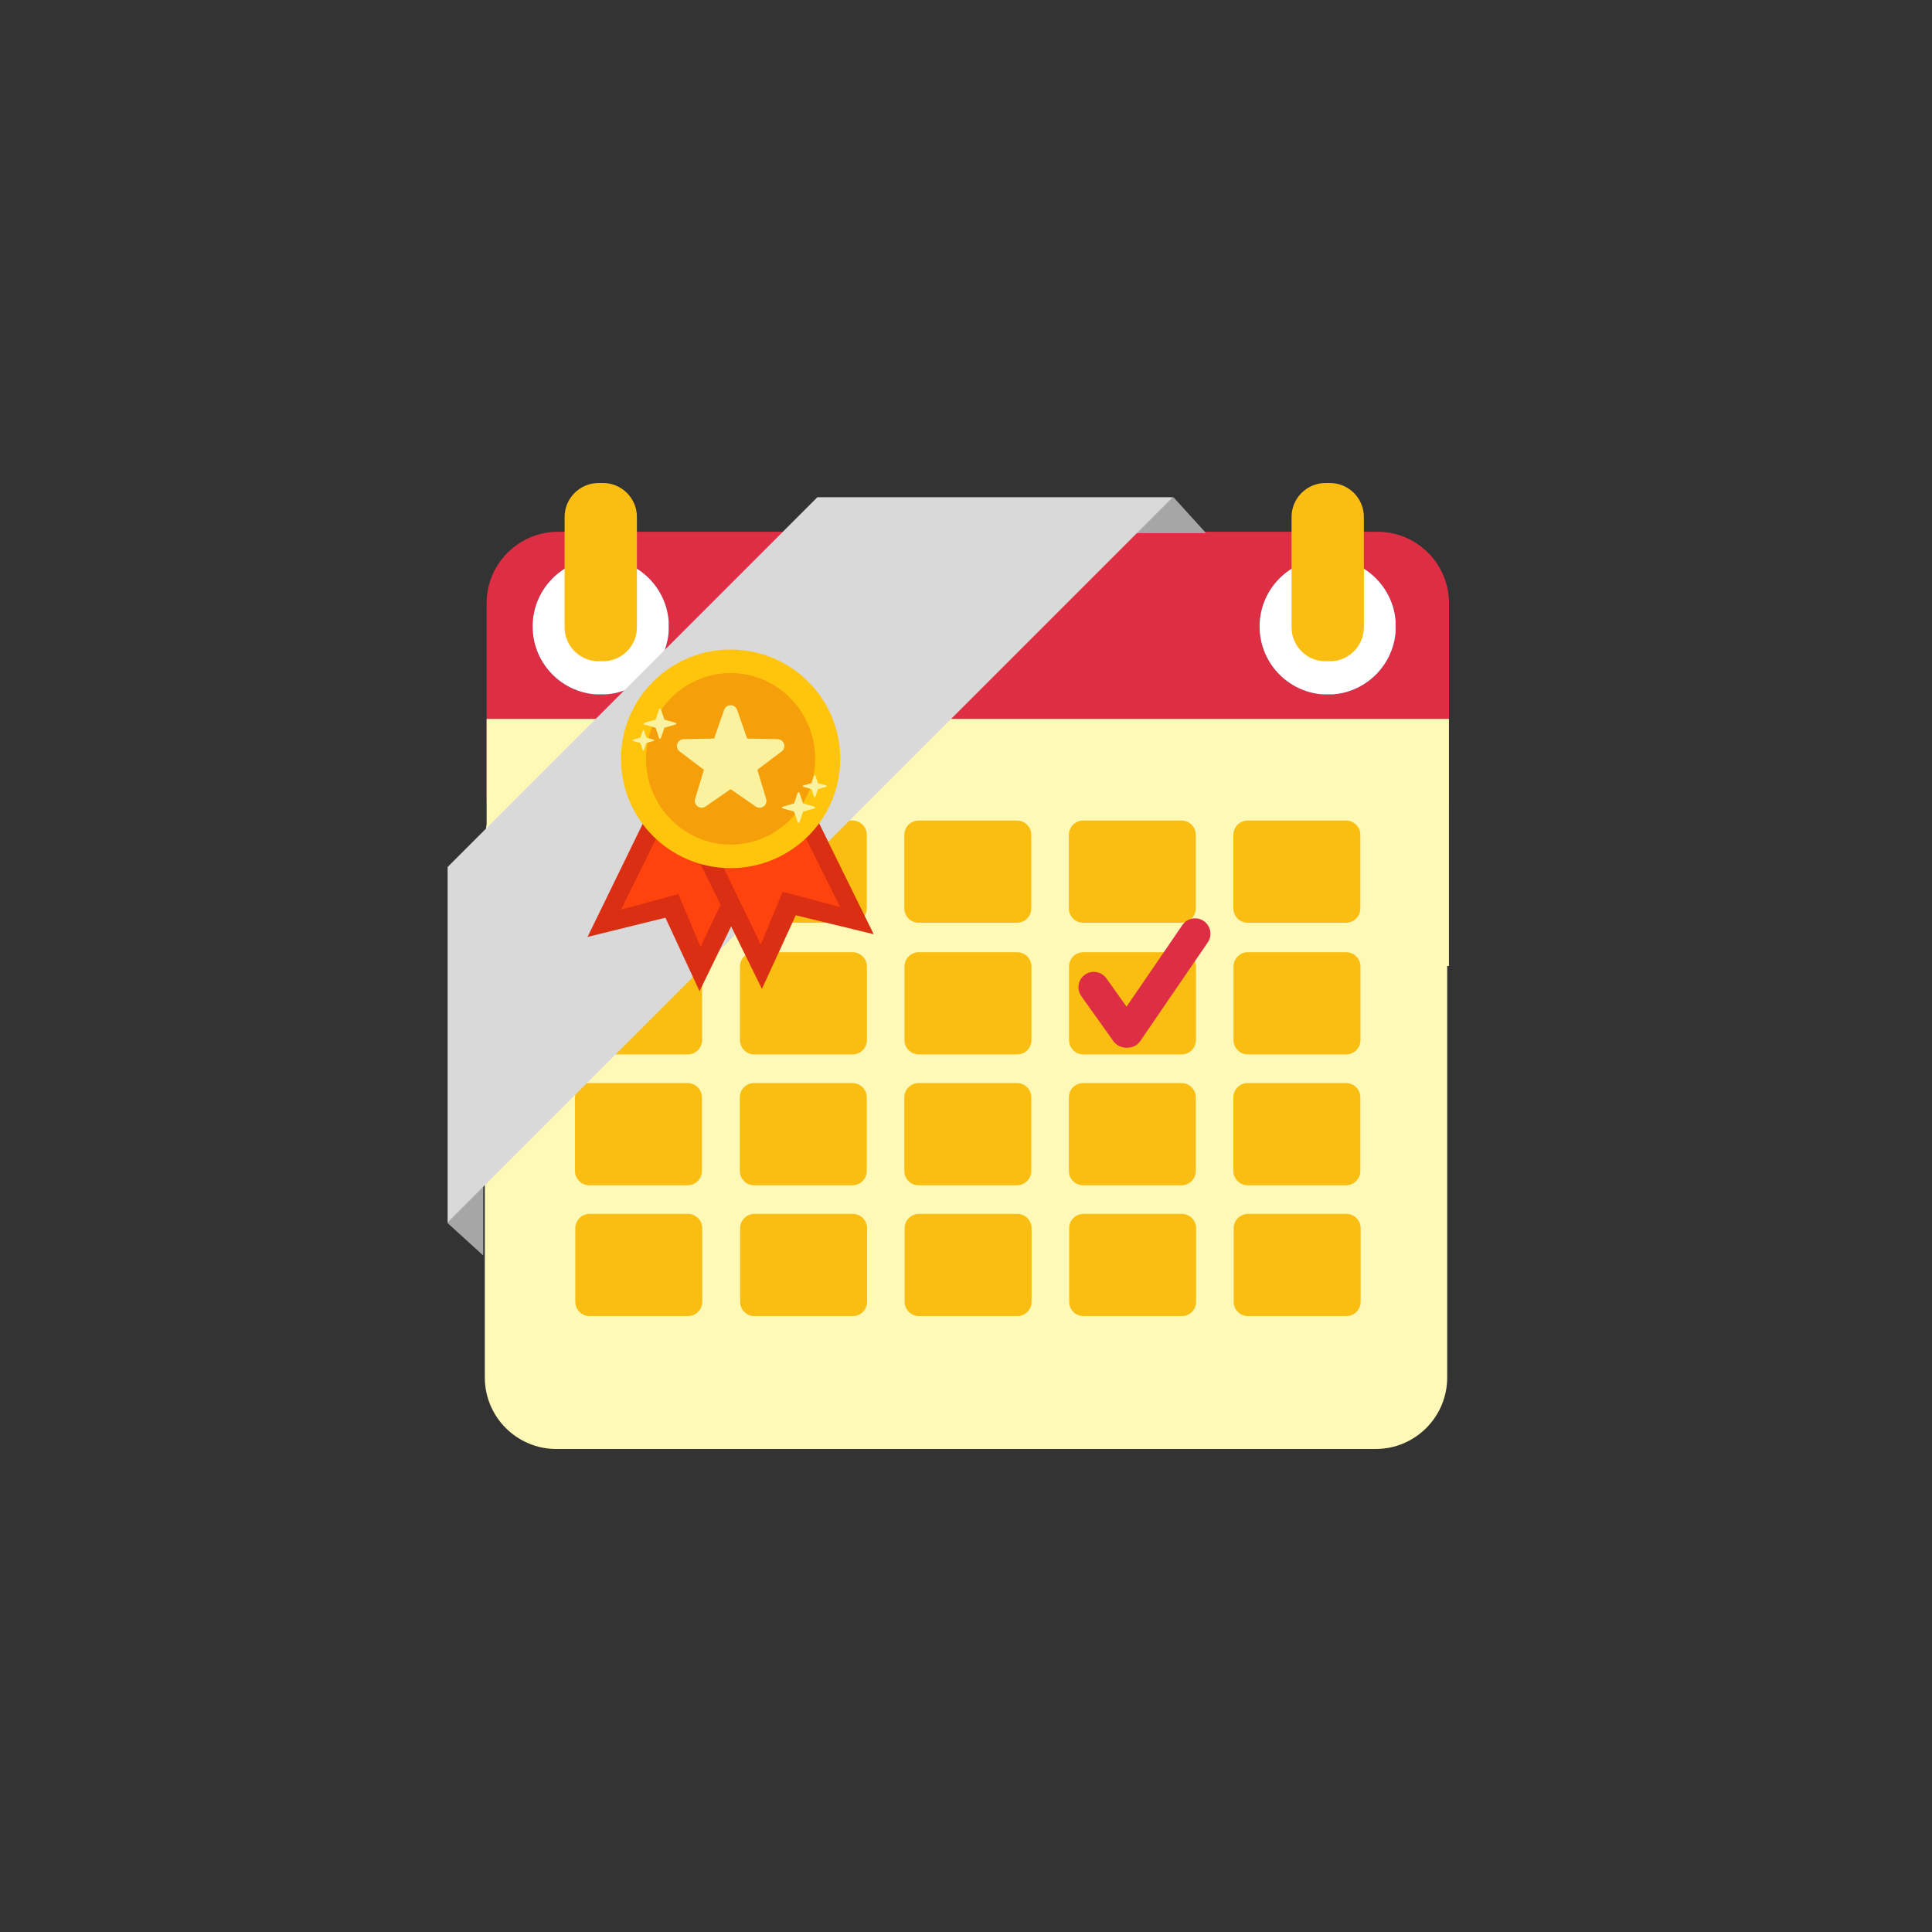 <svg xmlns="http://www.w3.org/2000/svg" xmlns:xlink="http://www.w3.org/1999/xlink" width="1080" zoomAndPan="magnify" viewBox="0 0 810 810" height="1080" preserveAspectRatio="xMidYMid meet" version="1.0"><rect x="0" y="0" width="810" height="810" fill="#333333" stroke="none"/><defs><clipPath id="f7407e883b"><path d="M 203.258 322.699 L 607 322.699 L 607 607.5 L 203.258 607.5 Z M 203.258 322.699 " clip-rule="nonzero"/></clipPath><clipPath id="ab1f0a6a61"><path d="M 233.258 322.699 L 576.742 322.699 C 593.309 322.699 606.742 336.129 606.742 352.699 L 606.742 577.5 C 606.742 594.07 593.309 607.5 576.742 607.5 L 233.258 607.5 C 216.691 607.5 203.258 594.07 203.258 577.5 L 203.258 352.699 C 203.258 336.129 216.691 322.699 233.258 322.699 Z M 233.258 322.699 " clip-rule="nonzero"/></clipPath><clipPath id="732c6ec826"><path d="M 204.02 222.938 L 607.699 222.938 L 607.699 364.117 L 204.02 364.117 Z M 204.02 222.938 " clip-rule="nonzero"/></clipPath><clipPath id="691001c6f1"><path d="M 234.02 222.938 L 577.5 222.938 C 594.07 222.938 607.5 236.367 607.5 252.938 L 607.5 334.117 C 607.5 350.684 594.07 364.117 577.5 364.117 L 234.02 364.117 C 217.449 364.117 204.02 350.684 204.02 334.117 L 204.02 252.938 C 204.02 236.367 217.449 222.938 234.02 222.938 Z M 234.02 222.938 " clip-rule="nonzero"/></clipPath><clipPath id="859adfca93"><path d="M 204.02 301.402 L 607.5 301.402 L 607.5 405 L 204.02 405 Z M 204.02 301.402 " clip-rule="nonzero"/></clipPath><clipPath id="6797e2a779"><path d="M 223.328 234.105 L 280.422 234.105 L 280.422 291.199 L 223.328 291.199 Z M 223.328 234.105 " clip-rule="nonzero"/></clipPath><clipPath id="ea7e127aa0"><path d="M 251.875 234.105 C 236.109 234.105 223.328 246.887 223.328 262.652 C 223.328 278.418 236.109 291.199 251.875 291.199 C 267.641 291.199 280.422 278.418 280.422 262.652 C 280.422 246.887 267.641 234.105 251.875 234.105 Z M 251.875 234.105 " clip-rule="nonzero"/></clipPath><clipPath id="633663b297"><path d="M 223.328 234.105 L 280.328 234.105 L 280.328 291.105 L 223.328 291.105 Z M 223.328 234.105 " clip-rule="nonzero"/></clipPath><clipPath id="46fa49ab52"><path d="M 251.875 234.105 C 236.109 234.105 223.328 246.887 223.328 262.652 C 223.328 278.418 236.109 291.199 251.875 291.199 C 267.641 291.199 280.422 278.418 280.422 262.652 C 280.422 246.887 267.641 234.105 251.875 234.105 Z M 251.875 234.105 " clip-rule="nonzero"/></clipPath><clipPath id="a1e3722286"><path d="M 528.105 234.105 L 585.199 234.105 L 585.199 291.199 L 528.105 291.199 Z M 528.105 234.105 " clip-rule="nonzero"/></clipPath><clipPath id="925bb4f92e"><path d="M 556.652 234.105 C 540.887 234.105 528.105 246.887 528.105 262.652 C 528.105 278.418 540.887 291.199 556.652 291.199 C 572.422 291.199 585.199 278.418 585.199 262.652 C 585.199 246.887 572.422 234.105 556.652 234.105 Z M 556.652 234.105 " clip-rule="nonzero"/></clipPath><clipPath id="4bd13829c5"><path d="M 528.105 234.105 L 585.105 234.105 L 585.105 291.105 L 528.105 291.105 Z M 528.105 234.105 " clip-rule="nonzero"/></clipPath><clipPath id="fef72076ac"><path d="M 556.652 234.105 C 540.887 234.105 528.105 246.887 528.105 262.652 C 528.105 278.418 540.887 291.199 556.652 291.199 C 572.422 291.199 585.199 278.418 585.199 262.652 C 585.199 246.887 572.422 234.105 556.652 234.105 Z M 556.652 234.105 " clip-rule="nonzero"/></clipPath><clipPath id="6f463d9d7f"><path d="M 241.062 344.012 L 294.297 344.012 L 294.297 386.863 L 241.062 386.863 Z M 241.062 344.012 " clip-rule="nonzero"/></clipPath><clipPath id="3444ffc0e5"><path d="M 247.062 344.012 L 288.289 344.012 C 289.883 344.012 291.406 344.645 292.531 345.77 C 293.656 346.895 294.289 348.418 294.289 350.012 L 294.289 380.863 C 294.289 382.457 293.656 383.984 292.531 385.109 C 291.406 386.234 289.883 386.863 288.289 386.863 L 247.062 386.863 C 245.473 386.863 243.945 386.234 242.82 385.109 C 241.695 383.984 241.062 382.457 241.062 380.863 L 241.062 350.012 C 241.062 348.418 241.695 346.895 242.82 345.77 C 243.945 344.645 245.473 344.012 247.062 344.012 Z M 247.062 344.012 " clip-rule="nonzero"/></clipPath><clipPath id="899eb298c9"><path d="M 310.168 344.012 L 363.402 344.012 L 363.402 386.863 L 310.168 386.863 Z M 310.168 344.012 " clip-rule="nonzero"/></clipPath><clipPath id="92113e1522"><path d="M 316.168 344.012 L 357.395 344.012 C 358.988 344.012 360.512 344.645 361.637 345.77 C 362.762 346.895 363.395 348.418 363.395 350.012 L 363.395 380.863 C 363.395 382.457 362.762 383.984 361.637 385.109 C 360.512 386.234 358.988 386.863 357.395 386.863 L 316.168 386.863 C 314.578 386.863 313.051 386.234 311.926 385.109 C 310.801 383.984 310.168 382.457 310.168 380.863 L 310.168 350.012 C 310.168 348.418 310.801 346.895 311.926 345.77 C 313.051 344.645 314.578 344.012 316.168 344.012 Z M 316.168 344.012 " clip-rule="nonzero"/></clipPath><clipPath id="8005e2370d"><path d="M 379.145 344.012 L 432.379 344.012 L 432.379 386.863 L 379.145 386.863 Z M 379.145 344.012 " clip-rule="nonzero"/></clipPath><clipPath id="7ec6c13e32"><path d="M 385.145 344.012 L 426.371 344.012 C 427.965 344.012 429.492 344.645 430.617 345.77 C 431.742 346.895 432.371 348.418 432.371 350.012 L 432.371 380.863 C 432.371 382.457 431.742 383.984 430.617 385.109 C 429.492 386.234 427.965 386.863 426.371 386.863 L 385.145 386.863 C 383.555 386.863 382.027 386.234 380.902 385.109 C 379.777 383.984 379.145 382.457 379.145 380.863 L 379.145 350.012 C 379.145 348.418 379.777 346.895 380.902 345.77 C 382.027 344.645 383.555 344.012 385.145 344.012 Z M 385.145 344.012 " clip-rule="nonzero"/></clipPath><clipPath id="986bfe4d03"><path d="M 448.121 344.012 L 501.355 344.012 L 501.355 386.863 L 448.121 386.863 Z M 448.121 344.012 " clip-rule="nonzero"/></clipPath><clipPath id="a11561c8c5"><path d="M 454.121 344.012 L 495.352 344.012 C 496.941 344.012 498.469 344.645 499.594 345.77 C 500.719 346.895 501.352 348.418 501.352 350.012 L 501.352 380.863 C 501.352 382.457 500.719 383.984 499.594 385.109 C 498.469 386.234 496.941 386.863 495.352 386.863 L 454.121 386.863 C 452.531 386.863 451.004 386.234 449.879 385.109 C 448.754 383.984 448.121 382.457 448.121 380.863 L 448.121 350.012 C 448.121 348.418 448.754 346.895 449.879 345.77 C 451.004 344.645 452.531 344.012 454.121 344.012 Z M 454.121 344.012 " clip-rule="nonzero"/></clipPath><clipPath id="f9aa02c614"><path d="M 517.102 344.012 L 570.332 344.012 L 570.332 386.863 L 517.102 386.863 Z M 517.102 344.012 " clip-rule="nonzero"/></clipPath><clipPath id="c3c2f8fcb3"><path d="M 523.102 344.012 L 564.328 344.012 C 565.918 344.012 567.445 344.645 568.57 345.77 C 569.695 346.895 570.328 348.418 570.328 350.012 L 570.328 380.863 C 570.328 382.457 569.695 383.984 568.57 385.109 C 567.445 386.234 565.918 386.863 564.328 386.863 L 523.102 386.863 C 521.508 386.863 519.984 386.234 518.859 385.109 C 517.734 383.984 517.102 382.457 517.102 380.863 L 517.102 350.012 C 517.102 348.418 517.734 346.895 518.859 345.77 C 519.984 344.645 521.508 344.012 523.102 344.012 Z M 523.102 344.012 " clip-rule="nonzero"/></clipPath><clipPath id="1990dbd464"><path d="M 241.125 399.223 L 294.359 399.223 L 294.359 442.074 L 241.125 442.074 Z M 241.125 399.223 " clip-rule="nonzero"/></clipPath><clipPath id="bb769fca22"><path d="M 247.125 399.223 L 288.355 399.223 C 289.945 399.223 291.473 399.852 292.598 400.977 C 293.723 402.102 294.355 403.629 294.355 405.223 L 294.355 436.074 C 294.355 437.668 293.723 439.191 292.598 440.316 C 291.473 441.441 289.945 442.074 288.355 442.074 L 247.125 442.074 C 245.535 442.074 244.008 441.441 242.883 440.316 C 241.758 439.191 241.125 437.668 241.125 436.074 L 241.125 405.223 C 241.125 403.629 241.758 402.102 242.883 400.977 C 244.008 399.852 245.535 399.223 247.125 399.223 Z M 247.125 399.223 " clip-rule="nonzero"/></clipPath><clipPath id="f67b13af64"><path d="M 310.234 399.223 L 363.465 399.223 L 363.465 442.074 L 310.234 442.074 Z M 310.234 399.223 " clip-rule="nonzero"/></clipPath><clipPath id="826a6d4f5c"><path d="M 316.234 399.223 L 357.461 399.223 C 359.051 399.223 360.578 399.852 361.703 400.977 C 362.828 402.102 363.461 403.629 363.461 405.223 L 363.461 436.074 C 363.461 437.668 362.828 439.191 361.703 440.316 C 360.578 441.441 359.051 442.074 357.461 442.074 L 316.234 442.074 C 314.641 442.074 313.113 441.441 311.988 440.316 C 310.863 439.191 310.234 437.668 310.234 436.074 L 310.234 405.223 C 310.234 403.629 310.863 402.102 311.988 400.977 C 313.113 399.852 314.641 399.223 316.234 399.223 Z M 316.234 399.223 " clip-rule="nonzero"/></clipPath><clipPath id="b10bd22ab0"><path d="M 379.211 399.223 L 432.441 399.223 L 432.441 442.074 L 379.211 442.074 Z M 379.211 399.223 " clip-rule="nonzero"/></clipPath><clipPath id="fa32d13fbc"><path d="M 385.211 399.223 L 426.438 399.223 C 428.027 399.223 429.555 399.852 430.68 400.977 C 431.805 402.102 432.438 403.629 432.438 405.223 L 432.438 436.074 C 432.438 437.668 431.805 439.191 430.68 440.316 C 429.555 441.441 428.027 442.074 426.438 442.074 L 385.211 442.074 C 383.617 442.074 382.094 441.441 380.969 440.316 C 379.844 439.191 379.211 437.668 379.211 436.074 L 379.211 405.223 C 379.211 403.629 379.844 402.102 380.969 400.977 C 382.094 399.852 383.617 399.223 385.211 399.223 Z M 385.211 399.223 " clip-rule="nonzero"/></clipPath><clipPath id="59b89c4628"><path d="M 448.188 399.223 L 501.418 399.223 L 501.418 442.074 L 448.188 442.074 Z M 448.188 399.223 " clip-rule="nonzero"/></clipPath><clipPath id="0d2eb65375"><path d="M 454.188 399.223 L 495.414 399.223 C 497.004 399.223 498.531 399.852 499.656 400.977 C 500.781 402.102 501.414 403.629 501.414 405.223 L 501.414 436.074 C 501.414 437.668 500.781 439.191 499.656 440.316 C 498.531 441.441 497.004 442.074 495.414 442.074 L 454.188 442.074 C 452.598 442.074 451.07 441.441 449.945 440.316 C 448.82 439.191 448.188 437.668 448.188 436.074 L 448.188 405.223 C 448.188 403.629 448.82 402.102 449.945 400.977 C 451.07 399.852 452.598 399.223 454.188 399.223 Z M 454.188 399.223 " clip-rule="nonzero"/></clipPath><clipPath id="a7342cc2bf"><path d="M 517.164 399.223 L 570.398 399.223 L 570.398 442.074 L 517.164 442.074 Z M 517.164 399.223 " clip-rule="nonzero"/></clipPath><clipPath id="28be416a99"><path d="M 523.164 399.223 L 564.391 399.223 C 565.984 399.223 567.508 399.852 568.633 400.977 C 569.758 402.102 570.391 403.629 570.391 405.223 L 570.391 436.074 C 570.391 437.668 569.758 439.191 568.633 440.316 C 567.508 441.441 565.984 442.074 564.391 442.074 L 523.164 442.074 C 521.574 442.074 520.047 441.441 518.922 440.316 C 517.797 439.191 517.164 437.668 517.164 436.074 L 517.164 405.223 C 517.164 403.629 517.797 402.102 518.922 400.977 C 520.047 399.852 521.574 399.223 523.164 399.223 Z M 523.164 399.223 " clip-rule="nonzero"/></clipPath><clipPath id="402ecb5cb9"><path d="M 241.062 454.074 L 294.297 454.074 L 294.297 496.93 L 241.062 496.93 Z M 241.062 454.074 " clip-rule="nonzero"/></clipPath><clipPath id="33959fff86"><path d="M 247.062 454.074 L 288.289 454.074 C 289.883 454.074 291.406 454.707 292.531 455.832 C 293.656 456.957 294.289 458.484 294.289 460.074 L 294.289 490.93 C 294.289 492.52 293.656 494.047 292.531 495.172 C 291.406 496.297 289.883 496.93 288.289 496.93 L 247.062 496.93 C 245.473 496.93 243.945 496.297 242.82 495.172 C 241.695 494.047 241.062 492.52 241.062 490.93 L 241.062 460.074 C 241.062 458.484 241.695 456.957 242.82 455.832 C 243.945 454.707 245.473 454.074 247.062 454.074 Z M 247.062 454.074 " clip-rule="nonzero"/></clipPath><clipPath id="5b6fa71bb5"><path d="M 310.168 454.074 L 363.402 454.074 L 363.402 496.93 L 310.168 496.93 Z M 310.168 454.074 " clip-rule="nonzero"/></clipPath><clipPath id="5d032a1b3e"><path d="M 316.168 454.074 L 357.395 454.074 C 358.988 454.074 360.512 454.707 361.637 455.832 C 362.762 456.957 363.395 458.484 363.395 460.074 L 363.395 490.93 C 363.395 492.52 362.762 494.047 361.637 495.172 C 360.512 496.297 358.988 496.93 357.395 496.93 L 316.168 496.93 C 314.578 496.93 313.051 496.297 311.926 495.172 C 310.801 494.047 310.168 492.52 310.168 490.93 L 310.168 460.074 C 310.168 458.484 310.801 456.957 311.926 455.832 C 313.051 454.707 314.578 454.074 316.168 454.074 Z M 316.168 454.074 " clip-rule="nonzero"/></clipPath><clipPath id="35121655a9"><path d="M 379.145 454.074 L 432.379 454.074 L 432.379 496.93 L 379.145 496.93 Z M 379.145 454.074 " clip-rule="nonzero"/></clipPath><clipPath id="4c5d537829"><path d="M 385.145 454.074 L 426.371 454.074 C 427.965 454.074 429.492 454.707 430.617 455.832 C 431.742 456.957 432.371 458.484 432.371 460.074 L 432.371 490.93 C 432.371 492.52 431.742 494.047 430.617 495.172 C 429.492 496.297 427.965 496.93 426.371 496.93 L 385.145 496.93 C 383.555 496.93 382.027 496.297 380.902 495.172 C 379.777 494.047 379.145 492.52 379.145 490.93 L 379.145 460.074 C 379.145 458.484 379.777 456.957 380.902 455.832 C 382.027 454.707 383.555 454.074 385.145 454.074 Z M 385.145 454.074 " clip-rule="nonzero"/></clipPath><clipPath id="68ad6b10bb"><path d="M 448.121 454.074 L 501.355 454.074 L 501.355 496.93 L 448.121 496.93 Z M 448.121 454.074 " clip-rule="nonzero"/></clipPath><clipPath id="56dfa561ec"><path d="M 454.121 454.074 L 495.352 454.074 C 496.941 454.074 498.469 454.707 499.594 455.832 C 500.719 456.957 501.352 458.484 501.352 460.074 L 501.352 490.93 C 501.352 492.52 500.719 494.047 499.594 495.172 C 498.469 496.297 496.941 496.93 495.352 496.93 L 454.121 496.93 C 452.531 496.93 451.004 496.297 449.879 495.172 C 448.754 494.047 448.121 492.52 448.121 490.93 L 448.121 460.074 C 448.121 458.484 448.754 456.957 449.879 455.832 C 451.004 454.707 452.531 454.074 454.121 454.074 Z M 454.121 454.074 " clip-rule="nonzero"/></clipPath><clipPath id="af2e8e3730"><path d="M 517.102 454.074 L 570.332 454.074 L 570.332 496.93 L 517.102 496.93 Z M 517.102 454.074 " clip-rule="nonzero"/></clipPath><clipPath id="ddb4a8fd17"><path d="M 523.102 454.074 L 564.328 454.074 C 565.918 454.074 567.445 454.707 568.57 455.832 C 569.695 456.957 570.328 458.484 570.328 460.074 L 570.328 490.93 C 570.328 492.52 569.695 494.047 568.57 495.172 C 567.445 496.297 565.918 496.93 564.328 496.93 L 523.102 496.93 C 521.508 496.93 519.984 496.297 518.859 495.172 C 517.734 494.047 517.102 492.52 517.102 490.93 L 517.102 460.074 C 517.102 458.484 517.734 456.957 518.859 455.832 C 519.984 454.707 521.508 454.074 523.102 454.074 Z M 523.102 454.074 " clip-rule="nonzero"/></clipPath><clipPath id="2f826a046c"><path d="M 241.191 508.93 L 294.422 508.93 L 294.422 551.781 L 241.191 551.781 Z M 241.191 508.93 " clip-rule="nonzero"/></clipPath><clipPath id="b0704b5098"><path d="M 247.191 508.93 L 288.418 508.93 C 290.008 508.93 291.535 509.562 292.66 510.688 C 293.785 511.812 294.418 513.336 294.418 514.93 L 294.418 545.781 C 294.418 547.375 293.785 548.898 292.66 550.023 C 291.535 551.152 290.008 551.781 288.418 551.781 L 247.191 551.781 C 245.602 551.781 244.074 551.152 242.949 550.023 C 241.824 548.898 241.191 547.375 241.191 545.781 L 241.191 514.93 C 241.191 513.336 241.824 511.812 242.949 510.688 C 244.074 509.562 245.602 508.93 247.191 508.93 Z M 247.191 508.93 " clip-rule="nonzero"/></clipPath><clipPath id="0e688b2277"><path d="M 310.297 508.93 L 363.531 508.93 L 363.531 551.781 L 310.297 551.781 Z M 310.297 508.93 " clip-rule="nonzero"/></clipPath><clipPath id="ac096f7494"><path d="M 316.297 508.93 L 357.523 508.93 C 359.117 508.93 360.641 509.562 361.766 510.688 C 362.891 511.812 363.523 513.336 363.523 514.93 L 363.523 545.781 C 363.523 547.375 362.891 548.898 361.766 550.023 C 360.641 551.152 359.117 551.781 357.523 551.781 L 316.297 551.781 C 314.707 551.781 313.18 551.152 312.055 550.023 C 310.93 548.898 310.297 547.375 310.297 545.781 L 310.297 514.93 C 310.297 513.336 310.93 511.812 312.055 510.688 C 313.18 509.562 314.707 508.93 316.297 508.93 Z M 316.297 508.93 " clip-rule="nonzero"/></clipPath><clipPath id="184b40a5d9"><path d="M 379.273 508.93 L 432.508 508.93 L 432.508 551.781 L 379.273 551.781 Z M 379.273 508.93 " clip-rule="nonzero"/></clipPath><clipPath id="1700fa3abc"><path d="M 385.273 508.93 L 426.5 508.93 C 428.094 508.93 429.617 509.562 430.742 510.688 C 431.871 511.812 432.5 513.336 432.5 514.93 L 432.5 545.781 C 432.5 547.375 431.871 548.898 430.742 550.023 C 429.617 551.152 428.094 551.781 426.5 551.781 L 385.273 551.781 C 383.684 551.781 382.156 551.152 381.031 550.023 C 379.906 548.898 379.273 547.375 379.273 545.781 L 379.273 514.93 C 379.273 513.336 379.906 511.812 381.031 510.688 C 382.156 509.562 383.684 508.93 385.273 508.93 Z M 385.273 508.93 " clip-rule="nonzero"/></clipPath><clipPath id="8d9f2a48ee"><path d="M 448.25 508.93 L 501.484 508.93 L 501.484 551.781 L 448.25 551.781 Z M 448.25 508.93 " clip-rule="nonzero"/></clipPath><clipPath id="3cf0d11bd7"><path d="M 454.25 508.93 L 495.48 508.93 C 497.07 508.93 498.598 509.562 499.723 510.688 C 500.848 511.812 501.48 513.336 501.48 514.93 L 501.48 545.781 C 501.48 547.375 500.848 548.898 499.723 550.023 C 498.598 551.152 497.07 551.781 495.48 551.781 L 454.25 551.781 C 452.66 551.781 451.133 551.152 450.008 550.023 C 448.883 548.898 448.25 547.375 448.25 545.781 L 448.25 514.93 C 448.25 513.336 448.883 511.812 450.008 510.688 C 451.133 509.562 452.66 508.93 454.25 508.93 Z M 454.25 508.93 " clip-rule="nonzero"/></clipPath><clipPath id="58b5dbfd54"><path d="M 517.23 508.93 L 570.461 508.93 L 570.461 551.781 L 517.23 551.781 Z M 517.23 508.93 " clip-rule="nonzero"/></clipPath><clipPath id="4817954e0b"><path d="M 523.23 508.93 L 564.457 508.93 C 566.047 508.93 567.574 509.562 568.699 510.688 C 569.824 511.812 570.457 513.336 570.457 514.93 L 570.457 545.781 C 570.457 547.375 569.824 548.898 568.699 550.023 C 567.574 551.152 566.047 551.781 564.457 551.781 L 523.23 551.781 C 521.637 551.781 520.113 551.152 518.984 550.023 C 517.859 548.898 517.23 547.375 517.23 545.781 L 517.23 514.93 C 517.23 513.336 517.859 511.812 518.984 510.688 C 520.113 509.562 521.637 508.93 523.23 508.93 Z M 523.23 508.93 " clip-rule="nonzero"/></clipPath><clipPath id="8670c95191"><path d="M 541.496 202.5 L 571.812 202.5 L 571.812 277.34 L 541.496 277.34 Z M 541.496 202.5 " clip-rule="nonzero"/></clipPath><clipPath id="4c598ae5b6"><path d="M 555.746 202.5 L 557.562 202.5 C 565.434 202.5 571.812 208.879 571.812 216.75 L 571.812 262.988 C 571.812 270.859 565.434 277.238 557.562 277.238 L 555.746 277.238 C 547.875 277.238 541.496 270.859 541.496 262.988 L 541.496 216.75 C 541.496 208.879 547.875 202.5 555.746 202.5 Z M 555.746 202.5 " clip-rule="nonzero"/></clipPath><clipPath id="4406c1d2b6"><path d="M 236.715 202.5 L 267.031 202.5 L 267.031 277.34 L 236.715 277.34 Z M 236.715 202.5 " clip-rule="nonzero"/></clipPath><clipPath id="64f927d42a"><path d="M 250.965 202.5 L 252.781 202.5 C 260.652 202.5 267.031 208.879 267.031 216.75 L 267.031 262.988 C 267.031 270.859 260.652 277.238 252.781 277.238 L 250.965 277.238 C 243.098 277.238 236.715 270.859 236.715 262.988 L 236.715 216.75 C 236.715 208.879 243.098 202.5 250.965 202.5 Z M 250.965 202.5 " clip-rule="nonzero"/></clipPath><clipPath id="9feb71767c"><path d="M 466 385 L 508 385 L 508 440 L 466 440 Z M 466 385 " clip-rule="nonzero"/></clipPath><clipPath id="70b582e039"><path d="M 499.359 382.504 L 510.004 389.781 L 474.43 441.785 L 463.789 434.508 Z M 499.359 382.504 " clip-rule="nonzero"/></clipPath><clipPath id="e1f24715ef"><path d="M 504.684 386.141 C 506.094 387.105 507.062 388.594 507.379 390.273 C 507.695 391.953 507.328 393.691 506.363 395.102 L 478.094 436.434 C 477.129 437.844 475.641 438.812 473.961 439.129 C 472.281 439.445 470.543 439.078 469.133 438.113 C 467.723 437.148 466.75 435.66 466.438 433.98 C 466.121 432.301 466.484 430.562 467.453 429.152 L 495.723 387.824 C 496.688 386.41 498.172 385.441 499.852 385.125 C 501.535 384.812 503.27 385.176 504.684 386.141 Z M 504.684 386.141 " clip-rule="nonzero"/></clipPath><clipPath id="3a04b23a20"><path d="M 452 407 L 479 407 L 479 440 L 452 440 Z M 452 407 " clip-rule="nonzero"/></clipPath><clipPath id="33bfd7c34e"><path d="M 449.602 412.395 L 460.105 404.91 L 481.031 434.281 L 470.527 441.762 Z M 449.602 412.395 " clip-rule="nonzero"/></clipPath><clipPath id="9009be9721"><path d="M 454.855 408.652 C 456.246 407.66 457.977 407.262 459.66 407.547 C 461.348 407.828 462.852 408.77 463.844 410.164 L 477.281 429.02 C 478.273 430.41 478.672 432.141 478.387 433.828 C 478.105 435.512 477.164 437.02 475.77 438.012 C 474.379 439.004 472.648 439.402 470.961 439.117 C 469.277 438.836 467.773 437.895 466.781 436.5 L 453.344 417.645 C 452.352 416.25 451.953 414.523 452.238 412.836 C 452.52 411.148 453.461 409.645 454.855 408.652 Z M 454.855 408.652 " clip-rule="nonzero"/></clipPath><clipPath id="b55705a6c7"><path d="M 187.668 208.328 L 505.504 208.328 L 505.504 526.328 L 187.668 526.328 Z M 187.668 208.328 " clip-rule="nonzero"/></clipPath><clipPath id="5af2de9270"><path d="M 187.668 208.328 L 492 208.328 L 492 513 L 187.668 513 Z M 187.668 208.328 " clip-rule="nonzero"/></clipPath><clipPath id="09a1f30ff6"><path d="M 246.312 327 L 326 327 L 326 415.578 L 246.312 415.578 Z M 246.312 327 " clip-rule="nonzero"/></clipPath><clipPath id="af3a448911"><path d="M 287 326 L 366.312 326 L 366.312 415 L 287 415 Z M 287 326 " clip-rule="nonzero"/></clipPath><clipPath id="107cc2415e"><path d="M 260 272.328 L 353 272.328 L 353 364 L 260 364 Z M 260 272.328 " clip-rule="nonzero"/></clipPath></defs><g clip-path="url(#f7407e883b)"><g clip-path="url(#ab1f0a6a61)"><path fill="#fff9b7" d="M 203.258 322.699 L 607.098 322.699 L 607.098 607.5 L 203.258 607.5 Z M 203.258 322.699 " fill-opacity="1" fill-rule="nonzero"/></g></g><g clip-path="url(#732c6ec826)"><g clip-path="url(#691001c6f1)"><path fill="#dd2e44" d="M 204.02 222.938 L 607.699 222.938 L 607.699 364.117 L 204.02 364.117 Z M 204.02 222.938 " fill-opacity="1" fill-rule="nonzero"/></g></g><g clip-path="url(#859adfca93)"><path fill="#fff9b7" d="M 204.02 301.402 L 607.477 301.402 L 607.477 405 L 204.02 405 Z M 204.02 301.402 " fill-opacity="1" fill-rule="nonzero"/></g><g clip-path="url(#6797e2a779)"><g clip-path="url(#ea7e127aa0)"><path fill="#2a81b9" d="M 223.328 234.105 L 280.422 234.105 L 280.422 291.199 L 223.328 291.199 Z M 223.328 234.105 " fill-opacity="1" fill-rule="nonzero"/></g></g><g clip-path="url(#633663b297)"><g clip-path="url(#46fa49ab52)"><path stroke-linecap="butt" transform="matrix(0.75, 0, 0, 0.75, 223.327, 234.105)" fill="none" stroke-linejoin="miter" d="M 38.063 0.001 C 17.043 0.001 0.001 17.043 0.001 38.064 C 0.001 59.084 17.043 76.126 38.063 76.126 C 59.084 76.126 76.126 59.084 76.126 38.064 C 76.126 17.043 59.084 0.001 38.063 0.001 Z M 38.063 0.001 " stroke="#ffffff" stroke-width="38" stroke-opacity="1" stroke-miterlimit="4"/></g></g><g clip-path="url(#a1e3722286)"><g clip-path="url(#925bb4f92e)"><path fill="#2a81b9" d="M 528.105 234.105 L 585.199 234.105 L 585.199 291.199 L 528.105 291.199 Z M 528.105 234.105 " fill-opacity="1" fill-rule="nonzero"/></g></g><g clip-path="url(#4bd13829c5)"><g clip-path="url(#fef72076ac)"><path stroke-linecap="butt" transform="matrix(0.75, 0, 0, 0.75, 528.107, 234.105)" fill="none" stroke-linejoin="miter" d="M 38.06 0.001 C 17.039 0.001 -0.002 17.043 -0.002 38.064 C -0.002 59.084 17.039 76.126 38.06 76.126 C 59.086 76.126 76.123 59.084 76.123 38.064 C 76.123 17.043 59.086 0.001 38.06 0.001 Z M 38.06 0.001 " stroke="#ffffff" stroke-width="38" stroke-opacity="1" stroke-miterlimit="4"/></g></g><g clip-path="url(#6f463d9d7f)"><g clip-path="url(#3444ffc0e5)"><path fill="#fabe12" d="M 241.062 344.012 L 294.297 344.012 L 294.297 386.863 L 241.062 386.863 Z M 241.062 344.012 " fill-opacity="1" fill-rule="nonzero"/></g></g><g clip-path="url(#899eb298c9)"><g clip-path="url(#92113e1522)"><path fill="#fabe12" d="M 310.168 344.012 L 363.402 344.012 L 363.402 386.863 L 310.168 386.863 Z M 310.168 344.012 " fill-opacity="1" fill-rule="nonzero"/></g></g><g clip-path="url(#8005e2370d)"><g clip-path="url(#7ec6c13e32)"><path fill="#fabe12" d="M 379.145 344.012 L 432.379 344.012 L 432.379 386.863 L 379.145 386.863 Z M 379.145 344.012 " fill-opacity="1" fill-rule="nonzero"/></g></g><g clip-path="url(#986bfe4d03)"><g clip-path="url(#a11561c8c5)"><path fill="#fabe12" d="M 448.121 344.012 L 501.355 344.012 L 501.355 386.863 L 448.121 386.863 Z M 448.121 344.012 " fill-opacity="1" fill-rule="nonzero"/></g></g><g clip-path="url(#f9aa02c614)"><g clip-path="url(#c3c2f8fcb3)"><path fill="#fabe12" d="M 517.102 344.012 L 570.332 344.012 L 570.332 386.863 L 517.102 386.863 Z M 517.102 344.012 " fill-opacity="1" fill-rule="nonzero"/></g></g><g clip-path="url(#1990dbd464)"><g clip-path="url(#bb769fca22)"><path fill="#fabe12" d="M 241.125 399.223 L 294.359 399.223 L 294.359 442.074 L 241.125 442.074 Z M 241.125 399.223 " fill-opacity="1" fill-rule="nonzero"/></g></g><g clip-path="url(#f67b13af64)"><g clip-path="url(#826a6d4f5c)"><path fill="#fabe12" d="M 310.234 399.223 L 363.465 399.223 L 363.465 442.074 L 310.234 442.074 Z M 310.234 399.223 " fill-opacity="1" fill-rule="nonzero"/></g></g><g clip-path="url(#b10bd22ab0)"><g clip-path="url(#fa32d13fbc)"><path fill="#fabe12" d="M 379.211 399.223 L 432.441 399.223 L 432.441 442.074 L 379.211 442.074 Z M 379.211 399.223 " fill-opacity="1" fill-rule="nonzero"/></g></g><g clip-path="url(#59b89c4628)"><g clip-path="url(#0d2eb65375)"><path fill="#fabe12" d="M 448.188 399.223 L 501.418 399.223 L 501.418 442.074 L 448.188 442.074 Z M 448.188 399.223 " fill-opacity="1" fill-rule="nonzero"/></g></g><g clip-path="url(#a7342cc2bf)"><g clip-path="url(#28be416a99)"><path fill="#fabe12" d="M 517.164 399.223 L 570.398 399.223 L 570.398 442.074 L 517.164 442.074 Z M 517.164 399.223 " fill-opacity="1" fill-rule="nonzero"/></g></g><g clip-path="url(#402ecb5cb9)"><g clip-path="url(#33959fff86)"><path fill="#fabe12" d="M 241.062 454.074 L 294.297 454.074 L 294.297 496.93 L 241.062 496.93 Z M 241.062 454.074 " fill-opacity="1" fill-rule="nonzero"/></g></g><g clip-path="url(#5b6fa71bb5)"><g clip-path="url(#5d032a1b3e)"><path fill="#fabe12" d="M 310.168 454.074 L 363.402 454.074 L 363.402 496.93 L 310.168 496.93 Z M 310.168 454.074 " fill-opacity="1" fill-rule="nonzero"/></g></g><g clip-path="url(#35121655a9)"><g clip-path="url(#4c5d537829)"><path fill="#fabe12" d="M 379.145 454.074 L 432.379 454.074 L 432.379 496.93 L 379.145 496.93 Z M 379.145 454.074 " fill-opacity="1" fill-rule="nonzero"/></g></g><g clip-path="url(#68ad6b10bb)"><g clip-path="url(#56dfa561ec)"><path fill="#fabe12" d="M 448.121 454.074 L 501.355 454.074 L 501.355 496.93 L 448.121 496.93 Z M 448.121 454.074 " fill-opacity="1" fill-rule="nonzero"/></g></g><g clip-path="url(#af2e8e3730)"><g clip-path="url(#ddb4a8fd17)"><path fill="#fabe12" d="M 517.102 454.074 L 570.332 454.074 L 570.332 496.93 L 517.102 496.93 Z M 517.102 454.074 " fill-opacity="1" fill-rule="nonzero"/></g></g><g clip-path="url(#2f826a046c)"><g clip-path="url(#b0704b5098)"><path fill="#fabe12" d="M 241.191 508.93 L 294.422 508.93 L 294.422 551.781 L 241.191 551.781 Z M 241.191 508.93 " fill-opacity="1" fill-rule="nonzero"/></g></g><g clip-path="url(#0e688b2277)"><g clip-path="url(#ac096f7494)"><path fill="#fabe12" d="M 310.297 508.93 L 363.531 508.93 L 363.531 551.781 L 310.297 551.781 Z M 310.297 508.93 " fill-opacity="1" fill-rule="nonzero"/></g></g><g clip-path="url(#184b40a5d9)"><g clip-path="url(#1700fa3abc)"><path fill="#fabe12" d="M 379.273 508.93 L 432.508 508.93 L 432.508 551.781 L 379.273 551.781 Z M 379.273 508.93 " fill-opacity="1" fill-rule="nonzero"/></g></g><g clip-path="url(#8d9f2a48ee)"><g clip-path="url(#3cf0d11bd7)"><path fill="#fabe12" d="M 448.25 508.93 L 501.484 508.93 L 501.484 551.781 L 448.25 551.781 Z M 448.25 508.93 " fill-opacity="1" fill-rule="nonzero"/></g></g><g clip-path="url(#58b5dbfd54)"><g clip-path="url(#4817954e0b)"><path fill="#fabe12" d="M 517.23 508.93 L 570.461 508.93 L 570.461 551.781 L 517.23 551.781 Z M 517.23 508.93 " fill-opacity="1" fill-rule="nonzero"/></g></g><g clip-path="url(#8670c95191)"><g clip-path="url(#4c598ae5b6)"><path fill="#fabe12" d="M 541.496 202.5 L 571.812 202.5 L 571.812 277.223 L 541.496 277.223 Z M 541.496 202.5 " fill-opacity="1" fill-rule="nonzero"/></g></g><g clip-path="url(#4406c1d2b6)"><g clip-path="url(#64f927d42a)"><path fill="#fabe12" d="M 236.715 202.5 L 267.031 202.5 L 267.031 277.223 L 236.715 277.223 Z M 236.715 202.5 " fill-opacity="1" fill-rule="nonzero"/></g></g><g clip-path="url(#9feb71767c)"><g clip-path="url(#70b582e039)"><g clip-path="url(#e1f24715ef)"><path fill="#dd2e44" d="M 499.359 382.504 L 510.004 389.781 L 474.461 441.746 L 463.816 434.465 Z M 499.359 382.504 " fill-opacity="1" fill-rule="nonzero"/></g></g></g><g clip-path="url(#3a04b23a20)"><g clip-path="url(#33bfd7c34e)"><g clip-path="url(#9009be9721)"><path fill="#dd2e44" d="M 449.602 412.395 L 460.105 404.91 L 481.031 434.281 L 470.527 441.762 Z M 449.602 412.395 " fill-opacity="1" fill-rule="nonzero"/></g></g></g><g clip-path="url(#b55705a6c7)"><path fill="#a6a6a6" d="M 187.504 512.656 L 202.59 526.352 L 202.59 485.625 Z M 505.668 223.543 L 464.941 223.543 L 491.969 208.453 Z M 505.668 223.543 " fill-opacity="1" fill-rule="nonzero"/></g><g clip-path="url(#5af2de9270)"><path fill="#d9d9d9" d="M 187.504 363.66 L 187.504 512.656 L 491.707 208.453 L 342.711 208.453 Z M 187.504 363.66 " fill-opacity="1" fill-rule="nonzero"/></g><path fill="#d9d9d9" d="M 377.09 222.961 C 372.586 227.469 372.961 232.508 377.684 237.195 L 378.605 238.125 L 382.988 233.746 L 381.77 232.527 C 379.66 230.418 379.699 228.773 381.176 227.301 C 382.652 225.832 384.293 225.781 386.402 227.887 C 392.465 233.957 384.551 244.152 392.973 252.578 C 397.688 257.293 402.746 257.629 407.297 253.078 C 411.848 248.531 411.492 243.453 406.789 238.754 L 404.98 236.949 L 400.598 241.328 L 402.703 243.453 C 404.809 245.559 404.645 247.27 403.168 248.719 C 401.691 250.172 399.984 250.363 397.898 248.258 C 391.836 242.191 399.758 231.996 391.332 223.566 C 386.609 218.832 381.582 218.449 377.09 222.961 Z M 361.461 253.836 L 365.281 257.656 C 370.004 262.371 374.824 262.668 379.477 258.031 L 381.672 255.84 L 392.766 266.938 L 397.395 262.305 L 367.91 232.82 L 361.082 239.633 C 356.449 244.277 356.766 249.121 361.461 253.836 Z M 367.488 241.664 L 377.465 251.648 L 375.277 253.836 C 373.809 255.312 372.332 255.441 370.227 253.332 L 365.77 248.879 C 363.664 246.773 363.793 245.297 365.262 243.82 Z M 359.852 265.762 L 353.488 272.125 L 357.703 276.336 L 364.066 269.973 L 372.676 278.609 L 364.672 286.613 L 368.855 290.828 L 381.496 278.188 L 352.008 248.703 L 339.371 261.34 L 343.582 265.551 L 351.605 257.547 Z M 341.609 296.133 L 345.496 300.086 C 350.211 304.801 355.27 305.137 359.82 300.586 C 364.371 296.039 364.035 290.984 359.312 286.266 L 343.977 270.934 C 339.262 266.215 334.207 265.844 329.66 270.426 C 325.109 275.008 325.445 280.035 330.16 284.75 L 333.023 287.613 L 337.41 283.234 L 334.227 280.055 C 332.121 277.945 332.25 276.234 333.727 274.746 C 335.203 273.258 336.906 273.145 339.031 275.254 L 354.941 291.164 C 357.047 293.27 356.848 294.98 355.406 296.426 C 353.961 297.871 352.223 298.074 350.141 295.969 L 345.93 291.754 Z M 320.293 280.461 L 315.66 285.098 L 345.148 314.586 L 349.766 309.953 Z M 326.781 332.953 L 331.461 328.273 L 326.91 322.129 L 332.586 316.438 L 338.738 320.988 L 342.996 316.73 L 308.789 291.965 L 302.004 298.742 Z M 328.004 313.027 L 323.551 317.48 L 310.867 300.34 Z M 295.145 305.613 L 290.512 310.246 L 315.789 335.523 L 308.152 343.156 L 312.363 347.371 L 324.602 335.082 Z M 281.781 333.125 C 277.066 328.402 271.887 328.191 267.336 332.742 C 262.789 337.293 262.973 342.473 267.68 347.172 L 283.016 362.504 C 287.738 367.223 292.918 367.434 297.469 362.883 C 302.016 358.336 301.809 353.156 297.086 348.434 Z M 292.754 353.383 C 294.859 355.488 294.73 357.203 293.262 358.691 C 291.793 360.18 290.078 360.293 287.953 358.188 L 272.047 342.281 C 269.941 340.172 270.066 338.461 271.543 336.973 C 273.02 335.484 274.727 335.371 276.852 337.477 Z M 266.09 360.84 L 260.109 366.824 L 264.32 371.035 L 270.301 365.055 L 282.477 377.227 L 287.109 372.625 L 257.621 343.141 L 245.363 355.395 L 249.578 359.605 L 257.215 351.973 Z M 251.594 375.332 L 245.613 381.312 L 249.824 385.523 L 255.809 379.543 L 267.984 391.715 L 272.617 387.082 L 243.133 357.598 L 230.871 369.852 L 235.082 374.066 L 242.719 366.43 Z M 236.43 389.172 L 230.066 395.535 L 234.285 399.746 L 240.648 393.383 L 249.285 402.02 L 241.281 410.016 L 245.492 414.23 L 258.137 401.574 L 228.648 372.086 L 216 384.715 L 220.211 388.93 L 228.227 380.938 Z M 232.938 426.789 C 232.43 425.777 232.137 425.148 229.754 422.75 L 225.117 418.117 C 222.379 415.375 222.297 413.441 224.402 411.336 L 226 409.73 L 238.008 421.738 L 242.641 417.105 L 213.152 387.617 L 206.152 394.617 C 201.352 399.422 201.523 403.719 206.07 408.266 L 208.387 410.59 C 211.422 413.617 214.371 414.629 217.406 413.535 C 216.055 416.82 217.531 419.809 220.586 422.891 L 225.137 427.441 C 226.566 428.871 227.578 429.984 228.211 431.523 Z M 212.715 396.465 L 221.77 405.52 L 219.957 407.305 C 218.227 409.031 216.41 409.328 214.059 406.969 L 211.148 404.062 C 209.043 401.953 208.832 400.312 210.477 398.672 Z M 212.715 396.465 " fill-opacity="1" fill-rule="nonzero"/><g clip-path="url(#09a1f30ff6)"><path fill="#db2f14" d="M 278.082 327.688 L 325.035 350.438 L 293.281 415.566 L 278.977 384.75 L 246.324 392.816 L 278.082 327.688 " fill-opacity="1" fill-rule="evenodd"/></g><path fill="#ff430e" d="M 284.957 331.66 L 317.691 346.891 L 293.703 396.926 L 284.422 374.855 L 260.383 381.348 L 284.957 331.66 " fill-opacity="1" fill-rule="evenodd"/><g clip-path="url(#af3a448911)"><path fill="#db2f14" d="M 334.316 326.672 L 287.445 349.59 L 319.441 414.605 L 333.629 383.738 L 366.309 391.684 L 334.316 326.672 " fill-opacity="1" fill-rule="evenodd"/></g><path fill="#ff430e" d="M 327.453 330.668 L 294.777 346.02 L 318.949 395.965 L 328.152 373.863 L 352.211 380.266 L 327.453 330.668 " fill-opacity="1" fill-rule="evenodd"/><g clip-path="url(#107cc2415e)"><path fill="#ffc50d" d="M 306.316 272.32 C 331.691 272.32 352.289 292.852 352.289 318.145 C 352.289 343.434 331.691 363.969 306.316 363.969 C 280.945 363.969 260.348 343.434 260.348 318.145 C 260.348 292.852 280.945 272.32 306.316 272.32 " fill-opacity="1" fill-rule="evenodd"/></g><path fill="#f59f0a" d="M 306.316 282.188 C 325.887 282.188 341.773 298.297 341.773 318.145 C 341.773 337.988 325.887 354.102 306.316 354.102 C 286.75 354.102 270.863 337.988 270.863 318.145 C 270.863 298.297 286.75 282.188 306.316 282.188 " fill-opacity="1" fill-rule="evenodd"/><path fill="#faf29f" d="M 303.602 297.59 C 304.004 296.438 305.094 295.668 306.316 295.668 C 307.543 295.668 308.633 296.438 309.035 297.59 L 313.234 309.637 L 326.023 309.895 C 327.246 309.922 328.32 310.715 328.699 311.875 C 329.074 313.035 328.676 314.309 327.699 315.043 L 317.508 322.746 L 321.211 334.953 C 321.566 336.121 321.141 337.383 320.148 338.102 C 319.16 338.816 317.824 338.832 316.816 338.133 L 306.316 330.852 L 295.816 338.133 C 294.812 338.832 293.477 338.816 292.488 338.102 C 291.496 337.383 291.07 336.121 291.426 334.953 L 295.129 322.746 L 284.938 315.043 C 283.961 314.309 283.562 313.035 283.938 311.875 C 284.316 310.715 285.391 309.922 286.613 309.895 L 299.402 309.637 L 303.602 297.59 " fill-opacity="1" fill-rule="evenodd"/><path fill="#faf29f" d="M 276.332 297.352 C 276.383 297.195 276.539 297.094 276.711 297.094 C 276.887 297.094 277.039 297.195 277.094 297.352 L 278.555 301.711 L 283.293 303.059 C 283.457 303.105 283.57 303.246 283.57 303.406 C 283.57 303.566 283.457 303.707 283.293 303.758 L 278.555 305.102 L 277.094 309.461 C 277.039 309.613 276.887 309.719 276.711 309.719 C 276.539 309.719 276.383 309.613 276.332 309.461 L 274.871 305.102 L 270.133 303.758 C 269.969 303.707 269.852 303.566 269.852 303.406 C 269.852 303.246 269.969 303.105 270.133 303.059 L 274.871 301.711 L 276.332 297.352 " fill-opacity="1" fill-rule="evenodd"/><path fill="#faf29f" d="M 334.422 332.414 C 334.477 332.258 334.633 332.152 334.809 332.152 C 334.984 332.152 335.141 332.258 335.195 332.414 L 336.68 336.84 L 341.484 338.207 C 341.652 338.254 341.77 338.398 341.77 338.559 C 341.77 338.723 341.652 338.867 341.484 338.914 L 336.68 340.281 L 335.195 344.707 C 335.141 344.859 334.984 344.969 334.809 344.969 C 334.633 344.969 334.477 344.859 334.422 344.707 L 332.938 340.281 L 328.133 338.914 C 327.961 338.867 327.848 338.723 327.848 338.559 C 327.848 338.398 327.961 338.254 328.133 338.207 L 332.938 336.84 L 334.422 332.414 " fill-opacity="1" fill-rule="evenodd"/><path fill="#faf29f" d="M 269.469 306.312 C 269.504 306.207 269.605 306.141 269.723 306.141 C 269.84 306.141 269.945 306.207 269.98 306.312 L 270.961 309.238 L 274.137 310.141 C 274.25 310.172 274.328 310.266 274.328 310.375 C 274.328 310.484 274.25 310.578 274.137 310.609 L 270.961 311.512 L 269.98 314.438 C 269.945 314.543 269.84 314.613 269.723 314.613 C 269.605 314.613 269.504 314.543 269.469 314.438 L 268.488 311.512 L 265.309 310.609 C 265.195 310.578 265.121 310.484 265.121 310.375 C 265.121 310.266 265.195 310.172 265.309 310.141 L 268.488 309.238 L 269.469 306.312 " fill-opacity="1" fill-rule="evenodd"/><path fill="#faf29f" d="M 341.285 325.133 C 341.32 325.02 341.434 324.941 341.562 324.941 C 341.691 324.941 341.805 325.02 341.844 325.133 L 342.922 328.34 L 346.406 329.332 C 346.527 329.367 346.609 329.469 346.609 329.59 C 346.609 329.707 346.527 329.812 346.406 329.848 L 342.922 330.836 L 341.844 334.043 C 341.805 334.156 341.691 334.234 341.562 334.234 C 341.434 334.234 341.32 334.156 341.285 334.043 L 340.207 330.836 L 336.723 329.848 C 336.602 329.812 336.516 329.707 336.516 329.59 C 336.516 329.469 336.602 329.367 336.723 329.332 L 340.207 328.34 L 341.285 325.133 " fill-opacity="1" fill-rule="evenodd"/></svg>